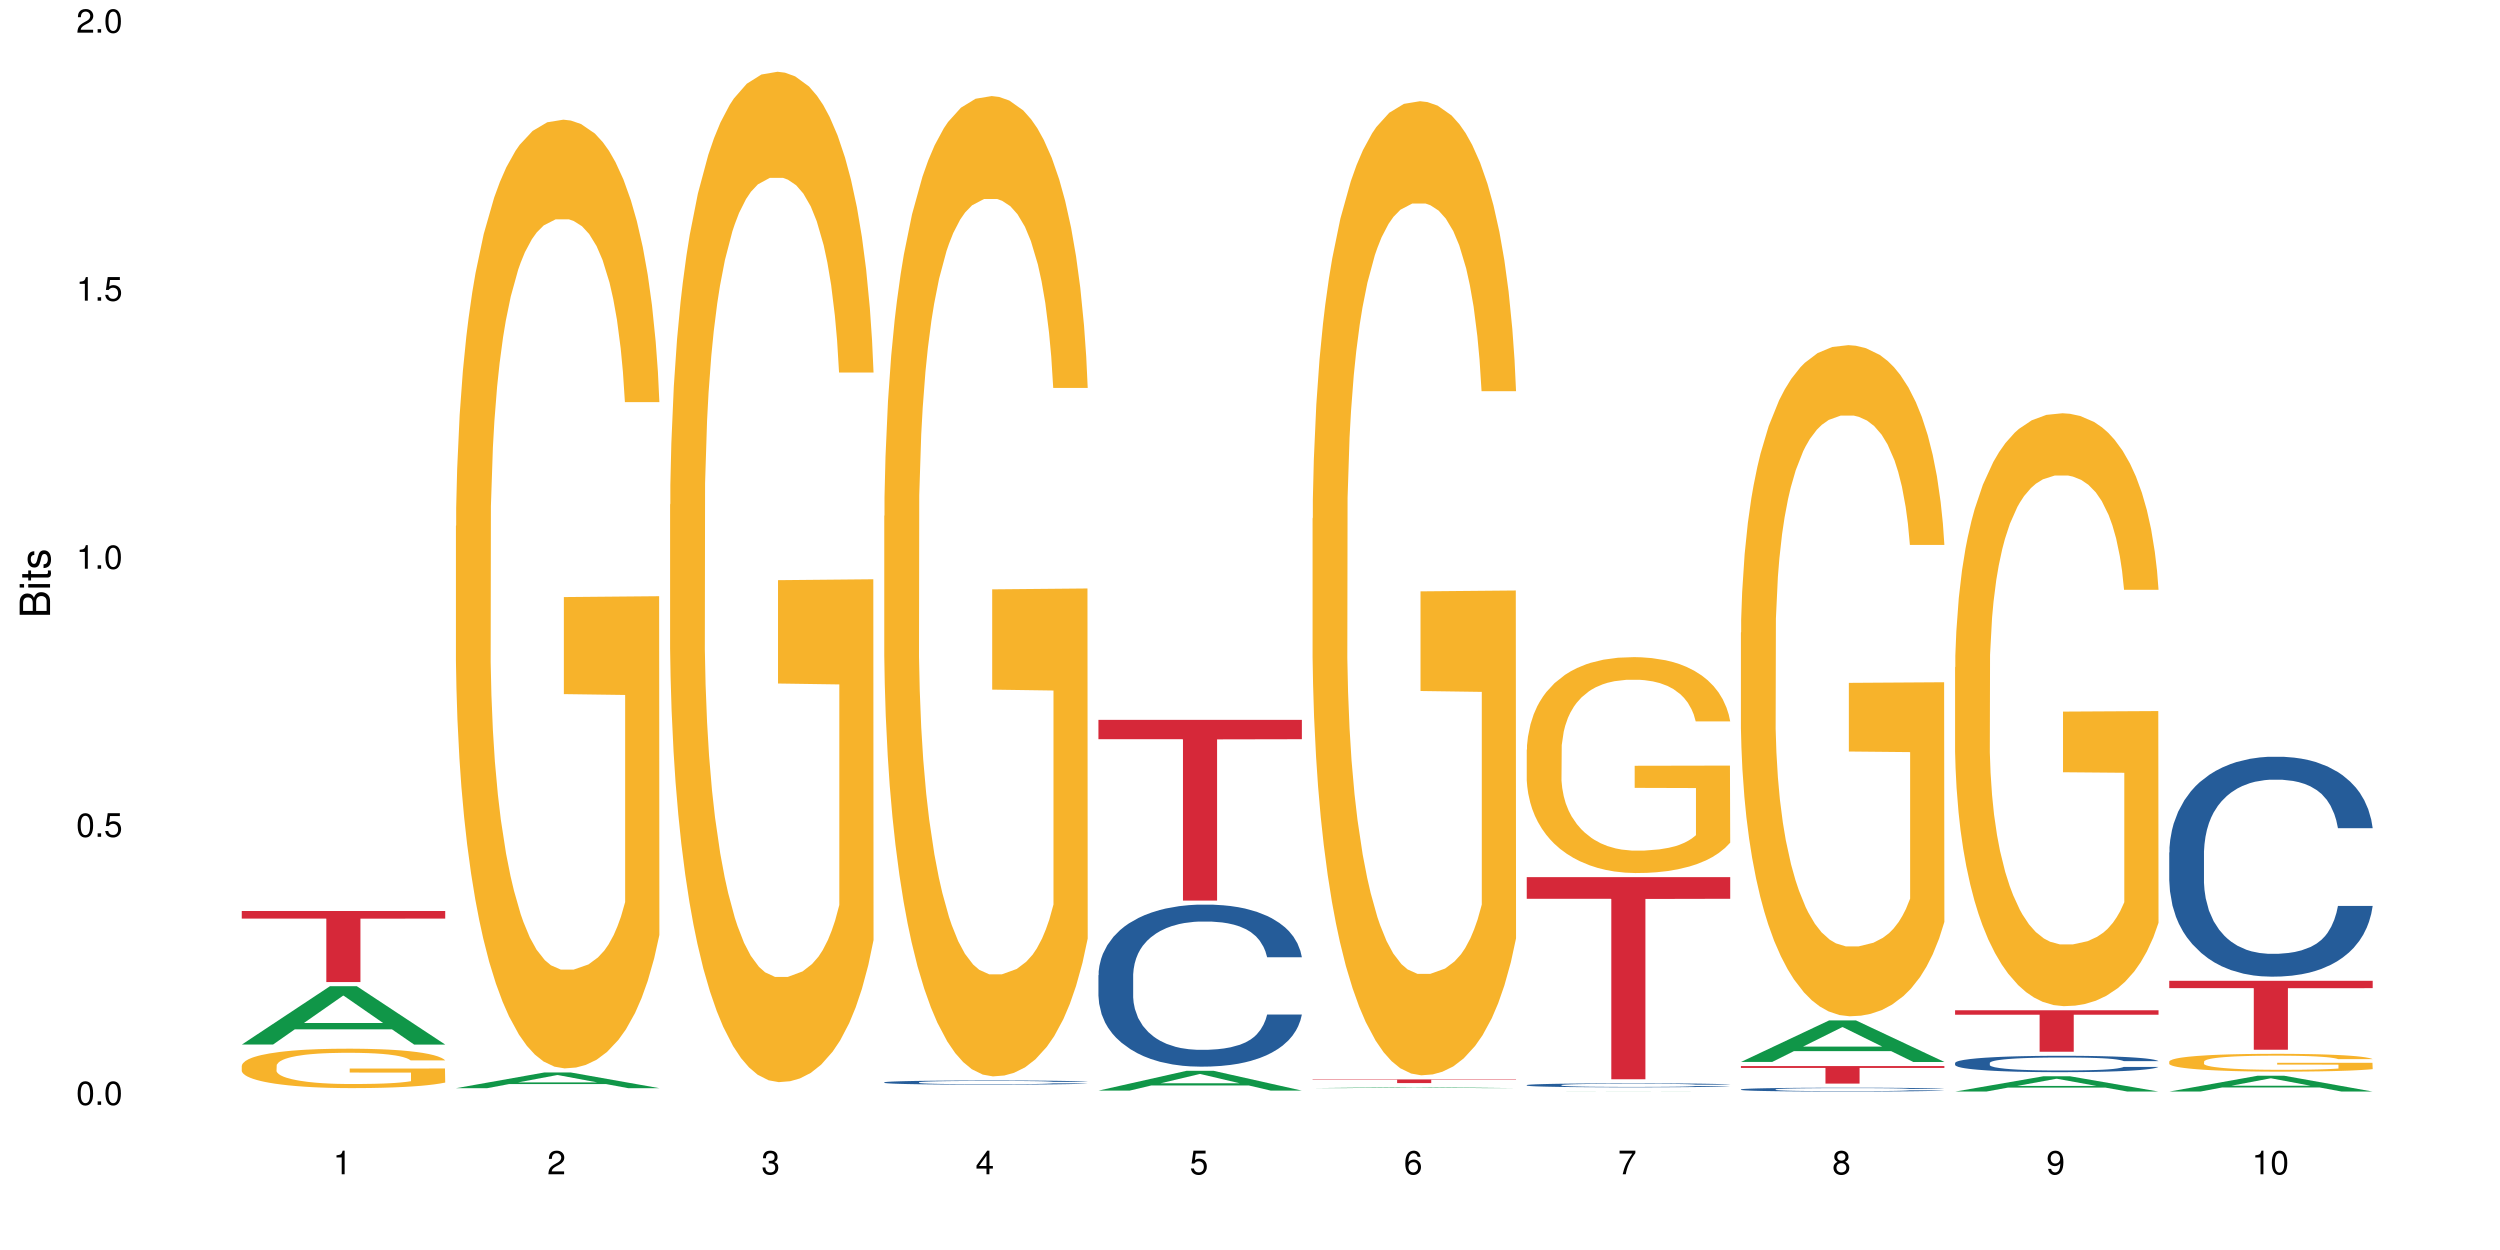 <?xml version="1.0" encoding="UTF-8"?>
<svg xmlns="http://www.w3.org/2000/svg" xmlns:xlink="http://www.w3.org/1999/xlink" width="720pt" height="360pt" viewBox="0 0 720 360" version="1.1">
<defs>
<g>
<symbol overflow="visible" id="glyph0-0">
<path style="stroke:none;" d=""/>
</symbol>
<symbol overflow="visible" id="glyph0-1">
<path style="stroke:none;" d="M 2.641 -6.797 C 2 -6.797 1.422 -6.531 1.078 -6.047 C 0.641 -5.453 0.406 -4.547 0.406 -3.297 C 0.406 -1 1.188 0.219 2.641 0.219 C 4.078 0.219 4.859 -1 4.859 -3.234 C 4.859 -4.562 4.656 -5.438 4.203 -6.047 C 3.844 -6.531 3.281 -6.797 2.641 -6.797 Z M 2.641 -6.047 C 3.547 -6.047 4 -5.125 4 -3.312 C 4 -1.375 3.562 -0.484 2.625 -0.484 C 1.734 -0.484 1.281 -1.422 1.281 -3.281 C 1.281 -5.141 1.734 -6.047 2.641 -6.047 Z M 2.641 -6.047 "/>
</symbol>
<symbol overflow="visible" id="glyph0-2">
<path style="stroke:none;" d="M 1.828 -1 L 0.828 -1 L 0.828 0 L 1.828 0 Z M 1.828 -1 "/>
</symbol>
<symbol overflow="visible" id="glyph0-3">
<path style="stroke:none;" d="M 4.562 -6.797 L 1.062 -6.797 L 0.547 -3.094 L 1.328 -3.094 C 1.719 -3.562 2.047 -3.734 2.578 -3.734 C 3.484 -3.734 4.062 -3.109 4.062 -2.094 C 4.062 -1.125 3.484 -0.531 2.578 -0.531 C 1.828 -0.531 1.375 -0.906 1.188 -1.672 L 0.328 -1.672 C 0.453 -1.109 0.547 -0.844 0.75 -0.594 C 1.125 -0.078 1.828 0.219 2.594 0.219 C 3.969 0.219 4.922 -0.781 4.922 -2.219 C 4.922 -3.562 4.031 -4.484 2.719 -4.484 C 2.25 -4.484 1.859 -4.359 1.469 -4.062 L 1.734 -5.969 L 4.562 -5.969 Z M 4.562 -6.797 "/>
</symbol>
<symbol overflow="visible" id="glyph0-4">
<path style="stroke:none;" d="M 2.484 -4.844 L 2.484 0 L 3.328 0 L 3.328 -6.797 L 2.766 -6.797 C 2.469 -5.75 2.281 -5.609 0.984 -5.453 L 0.984 -4.844 Z M 2.484 -4.844 "/>
</symbol>
<symbol overflow="visible" id="glyph0-5">
<path style="stroke:none;" d="M 4.859 -0.828 L 1.281 -0.828 C 1.359 -1.391 1.672 -1.75 2.5 -2.234 L 3.469 -2.75 C 4.406 -3.266 4.906 -3.969 4.906 -4.812 C 4.906 -5.375 4.672 -5.906 4.266 -6.266 C 3.859 -6.625 3.375 -6.797 2.719 -6.797 C 1.859 -6.797 1.219 -6.5 0.844 -5.922 C 0.609 -5.562 0.5 -5.125 0.484 -4.438 L 1.328 -4.438 C 1.359 -4.906 1.406 -5.188 1.531 -5.406 C 1.75 -5.812 2.188 -6.062 2.703 -6.062 C 3.469 -6.062 4.031 -5.516 4.031 -4.781 C 4.031 -4.25 3.719 -3.797 3.125 -3.438 L 2.234 -2.938 C 0.812 -2.141 0.406 -1.5 0.328 0 L 4.859 0 Z M 4.859 -0.828 "/>
</symbol>
<symbol overflow="visible" id="glyph0-6">
<path style="stroke:none;" d="M 2.125 -3.125 L 2.578 -3.125 C 3.516 -3.125 3.984 -2.703 3.984 -1.891 C 3.984 -1.031 3.469 -0.531 2.578 -0.531 C 1.656 -0.531 1.203 -0.984 1.156 -1.969 L 0.312 -1.969 C 0.344 -1.422 0.438 -1.078 0.609 -0.766 C 0.953 -0.109 1.625 0.219 2.547 0.219 C 3.953 0.219 4.859 -0.609 4.859 -1.906 C 4.859 -2.766 4.516 -3.25 3.703 -3.516 C 4.344 -3.766 4.656 -4.25 4.656 -4.938 C 4.656 -6.109 3.875 -6.797 2.578 -6.797 C 1.203 -6.797 0.484 -6.047 0.453 -4.609 L 1.297 -4.609 C 1.312 -5.016 1.344 -5.25 1.453 -5.453 C 1.641 -5.828 2.062 -6.062 2.594 -6.062 C 3.344 -6.062 3.797 -5.625 3.797 -4.906 C 3.797 -4.422 3.609 -4.141 3.25 -3.984 C 3.016 -3.891 2.719 -3.844 2.125 -3.844 Z M 2.125 -3.125 "/>
</symbol>
<symbol overflow="visible" id="glyph0-7">
<path style="stroke:none;" d="M 3.141 -1.625 L 3.141 0 L 3.984 0 L 3.984 -1.625 L 4.984 -1.625 L 4.984 -2.391 L 3.984 -2.391 L 3.984 -6.797 L 3.359 -6.797 L 0.266 -2.516 L 0.266 -1.625 Z M 3.141 -2.391 L 1 -2.391 L 3.141 -5.359 Z M 3.141 -2.391 "/>
</symbol>
<symbol overflow="visible" id="glyph0-8">
<path style="stroke:none;" d="M 4.781 -5.031 C 4.609 -6.141 3.891 -6.797 2.844 -6.797 C 2.094 -6.797 1.422 -6.438 1.031 -5.828 C 0.609 -5.172 0.406 -4.344 0.406 -3.094 C 0.406 -1.953 0.578 -1.234 0.984 -0.625 C 1.359 -0.078 1.953 0.219 2.703 0.219 C 3.984 0.219 4.922 -0.734 4.922 -2.078 C 4.922 -3.344 4.062 -4.234 2.844 -4.234 C 2.172 -4.234 1.641 -3.969 1.281 -3.469 C 1.281 -5.125 1.828 -6.047 2.797 -6.047 C 3.391 -6.047 3.797 -5.672 3.938 -5.031 Z M 2.734 -3.484 C 3.547 -3.484 4.062 -2.922 4.062 -2 C 4.062 -1.156 3.484 -0.531 2.703 -0.531 C 1.922 -0.531 1.328 -1.188 1.328 -2.047 C 1.328 -2.891 1.906 -3.484 2.734 -3.484 Z M 2.734 -3.484 "/>
</symbol>
<symbol overflow="visible" id="glyph0-9">
<path style="stroke:none;" d="M 4.984 -6.797 L 0.438 -6.797 L 0.438 -5.969 L 4.109 -5.969 C 2.5 -3.656 1.828 -2.234 1.328 0 L 2.219 0 C 2.594 -2.172 3.453 -4.047 4.984 -6.094 Z M 4.984 -6.797 "/>
</symbol>
<symbol overflow="visible" id="glyph0-10">
<path style="stroke:none;" d="M 3.75 -3.578 C 4.453 -4 4.688 -4.344 4.688 -4.984 C 4.688 -6.047 3.844 -6.797 2.641 -6.797 C 1.438 -6.797 0.594 -6.047 0.594 -4.984 C 0.594 -4.359 0.828 -4.016 1.516 -3.578 C 0.734 -3.203 0.359 -2.641 0.359 -1.891 C 0.359 -0.641 1.297 0.219 2.641 0.219 C 3.984 0.219 4.922 -0.641 4.922 -1.875 C 4.922 -2.641 4.531 -3.203 3.75 -3.578 Z M 2.641 -6.047 C 3.359 -6.047 3.812 -5.625 3.812 -4.969 C 3.812 -4.344 3.344 -3.922 2.641 -3.922 C 1.922 -3.922 1.453 -4.344 1.453 -4.984 C 1.453 -5.625 1.922 -6.047 2.641 -6.047 Z M 2.641 -3.203 C 3.484 -3.203 4.062 -2.672 4.062 -1.875 C 4.062 -1.062 3.484 -0.531 2.625 -0.531 C 1.797 -0.531 1.219 -1.078 1.219 -1.875 C 1.219 -2.672 1.797 -3.203 2.641 -3.203 Z M 2.641 -3.203 "/>
</symbol>
<symbol overflow="visible" id="glyph0-11">
<path style="stroke:none;" d="M 0.516 -1.547 C 0.672 -0.438 1.406 0.219 2.438 0.219 C 3.188 0.219 3.859 -0.141 4.266 -0.75 C 4.688 -1.406 4.891 -2.25 4.891 -3.484 C 4.891 -4.625 4.703 -5.359 4.312 -5.953 C 3.938 -6.5 3.344 -6.797 2.594 -6.797 C 1.297 -6.797 0.359 -5.844 0.359 -4.516 C 0.359 -3.25 1.234 -2.344 2.453 -2.344 C 3.094 -2.344 3.562 -2.578 4.016 -3.109 C 4 -1.453 3.469 -0.531 2.5 -0.531 C 1.906 -0.531 1.484 -0.906 1.359 -1.547 Z M 2.578 -6.062 C 3.375 -6.062 3.969 -5.406 3.969 -4.531 C 3.969 -3.688 3.375 -3.094 2.547 -3.094 C 1.734 -3.094 1.234 -3.672 1.234 -4.578 C 1.234 -5.438 1.797 -6.062 2.578 -6.062 Z M 2.578 -6.062 "/>
</symbol>
<symbol overflow="visible" id="glyph1-0">
<path style="stroke:none;" d=""/>
</symbol>
<symbol overflow="visible" id="glyph1-1">
<path style="stroke:none;" d="M 0 -0.953 L 0 -4.891 C 0 -5.719 -0.234 -6.344 -0.734 -6.797 C -1.188 -7.234 -1.812 -7.469 -2.5 -7.469 C -3.547 -7.469 -4.188 -7 -4.625 -5.875 C -4.984 -6.672 -5.641 -7.094 -6.531 -7.094 C -7.156 -7.094 -7.734 -6.859 -8.141 -6.391 C -8.562 -5.938 -8.75 -5.344 -8.75 -4.5 L -8.75 -0.953 Z M -4.984 -2.062 L -7.766 -2.062 L -7.766 -4.219 C -7.766 -4.844 -7.688 -5.203 -7.453 -5.5 C -7.219 -5.812 -6.859 -5.969 -6.375 -5.969 C -5.906 -5.969 -5.531 -5.812 -5.297 -5.5 C -5.062 -5.203 -4.984 -4.844 -4.984 -4.219 Z M -0.984 -2.062 L -4 -2.062 L -4 -4.781 C -4 -5.328 -3.859 -5.688 -3.578 -5.953 C -3.297 -6.219 -2.922 -6.359 -2.484 -6.359 C -2.062 -6.359 -1.688 -6.219 -1.406 -5.953 C -1.109 -5.688 -0.984 -5.328 -0.984 -4.781 Z M -0.984 -2.062 "/>
</symbol>
<symbol overflow="visible" id="glyph1-2">
<path style="stroke:none;" d="M -6.281 -1.797 L -6.281 -0.797 L 0 -0.797 L 0 -1.797 Z M -8.75 -1.797 L -8.75 -0.797 L -7.484 -0.797 L -7.484 -1.797 Z M -8.75 -1.797 "/>
</symbol>
<symbol overflow="visible" id="glyph1-3">
<path style="stroke:none;" d="M -6.281 -3.047 L -6.281 -2.016 L -8.016 -2.016 L -8.016 -1.016 L -6.281 -1.016 L -6.281 -0.172 L -5.469 -0.172 L -5.469 -1.016 L -0.719 -1.016 C -0.078 -1.016 0.281 -1.453 0.281 -2.234 C 0.281 -2.469 0.25 -2.719 0.188 -3.047 L -0.641 -3.047 C -0.609 -2.922 -0.594 -2.766 -0.594 -2.562 C -0.594 -2.141 -0.719 -2.016 -1.156 -2.016 L -5.469 -2.016 L -5.469 -3.047 Z M -6.281 -3.047 "/>
</symbol>
<symbol overflow="visible" id="glyph1-4">
<path style="stroke:none;" d="M -4.531 -5.25 C -5.766 -5.25 -6.469 -4.422 -6.469 -2.969 C -6.469 -1.516 -5.719 -0.562 -4.547 -0.562 C -3.562 -0.562 -3.094 -1.062 -2.734 -2.562 L -2.516 -3.484 C -2.344 -4.188 -2.094 -4.469 -1.625 -4.469 C -1.047 -4.469 -0.641 -3.875 -0.641 -3 C -0.641 -2.453 -0.797 -2 -1.062 -1.75 C -1.25 -1.594 -1.422 -1.531 -1.875 -1.469 L -1.875 -0.406 C -0.422 -0.453 0.281 -1.266 0.281 -2.922 C 0.281 -4.5 -0.5 -5.516 -1.719 -5.516 C -2.656 -5.516 -3.172 -4.984 -3.469 -3.734 L -3.703 -2.766 C -3.891 -1.953 -4.156 -1.609 -4.594 -1.609 C -5.172 -1.609 -5.547 -2.125 -5.547 -2.938 C -5.547 -3.75 -5.203 -4.172 -4.531 -4.203 Z M -4.531 -5.25 "/>
</symbol>
</g>
</defs>
<g id="surface7539">
<rect x="0" y="0" width="720" height="360" style="fill:rgb(100%,100%,100%);fill-opacity:1;stroke:none;"/>
<path style=" stroke:none;fill-rule:nonzero;fill:rgb(6.275%,58.824%,28.235%);fill-opacity:1;" d="M 69.629 300.824 L 69.691 300.809 L 95.047 284.016 L 102.746 284.016 L 128.223 300.84 L 119.273 300.84 L 112.887 296.449 L 84.902 296.449 L 78.645 300.824 L 69.629 300.824 L 87.598 294.633 L 110.32 294.617 L 98.988 286.766 L 98.863 286.75 L 98.738 286.797 L 87.535 294.617 L 87.598 294.633 Z M 69.629 300.824 "/>
<path style=" stroke:none;fill-rule:nonzero;fill:rgb(96.863%,70.196%,16.863%);fill-opacity:1;" d="M 69.629 306.887 L 69.699 306.875 L 69.699 306.668 L 69.988 306.199 L 70.703 305.559 L 71.629 305.027 L 72.629 304.613 L 73.273 304.395 L 74.344 304.086 L 75.273 303.855 L 77.633 303.391 L 80.633 302.953 L 82.277 302.77 L 84.137 302.59 L 86.777 302.395 L 87.992 302.32 L 91.711 302.156 L 95.926 302.051 L 100.57 302.02 L 102.715 302.031 L 105.645 302.074 L 109.645 302.188 L 111.934 302.289 L 113.719 302.395 L 115.578 302.527 L 117.863 302.738 L 120.008 302.984 L 121.723 303.234 L 123.438 303.547 L 124.867 303.879 L 126.082 304.242 L 127.152 304.676 L 127.797 305.039 L 128.223 305.402 L 118.293 305.402 L 117.719 305.039 L 117.078 304.758 L 116.004 304.418 L 114.934 304.168 L 113.863 303.973 L 111.859 303.699 L 110.145 303.535 L 108.004 303.391 L 105.93 303.297 L 103.57 303.234 L 102.141 303.215 L 98.355 303.215 L 94.926 303.285 L 92.926 303.371 L 91.496 303.453 L 89.496 303.609 L 88.281 303.73 L 87.566 303.816 L 85.422 304.137 L 83.992 304.426 L 83.207 304.625 L 82.207 304.934 L 81.492 305.215 L 80.707 305.629 L 80.277 305.941 L 79.703 306.645 L 79.633 308.512 L 79.848 308.906 L 80.277 309.332 L 80.848 309.707 L 81.707 310.102 L 82.562 310.402 L 84.062 310.805 L 85.352 311.074 L 86.352 311.25 L 88.281 311.531 L 89.066 311.625 L 90.922 311.812 L 92.852 311.957 L 95.211 312.082 L 96.996 312.145 L 99.855 312.195 L 103.5 312.195 L 107.789 312.133 L 110.504 312.051 L 112.359 311.965 L 113.574 311.895 L 115.078 311.781 L 116.148 311.676 L 117.148 311.562 L 118.363 311.387 L 118.363 308.906 L 100.715 308.898 L 100.715 307.734 L 128.152 307.727 L 128.223 311.781 L 126.723 312.059 L 124.867 312.328 L 123.078 312.535 L 121.223 312.715 L 118.578 312.91 L 116.434 313.035 L 113.148 313.18 L 110.145 313.273 L 107 313.336 L 104.215 313.367 L 100.93 313.379 L 97.996 313.355 L 94.855 313.293 L 92.352 313.211 L 90.066 313.109 L 87.781 312.973 L 84.922 312.754 L 83.062 312.578 L 81.133 312.359 L 79.203 312.102 L 77.488 311.82 L 76.348 311.605 L 75.203 311.355 L 73.988 311.043 L 72.844 310.691 L 71.988 310.371 L 71.203 310.008 L 70.629 309.664 L 70.059 309.199 L 69.773 308.824 L 69.629 308.504 Z M 69.629 306.887 "/>
<path style=" stroke:none;fill-rule:nonzero;fill:rgb(83.922%,15.686%,22.353%);fill-opacity:1;" d="M 69.629 262.367 L 128.223 262.367 L 128.223 264.559 L 103.805 264.574 L 103.805 282.836 L 93.98 282.836 L 93.98 264.594 L 93.836 264.559 L 69.629 264.559 Z M 69.629 262.367 "/>
<path style=" stroke:none;fill-rule:nonzero;fill:rgb(6.275%,58.824%,28.235%);fill-opacity:1;" d="M 131.309 313.395 L 131.371 313.391 L 156.727 308.879 L 164.426 308.879 L 189.902 313.398 L 180.953 313.398 L 174.566 312.219 L 146.582 312.219 L 140.324 313.395 L 131.309 313.395 L 149.273 311.73 L 172 311.727 L 160.668 309.617 L 160.543 309.613 L 160.418 309.625 L 149.211 311.727 L 149.273 311.73 Z M 131.309 313.395 "/>
<path style=" stroke:none;fill-rule:nonzero;fill:rgb(96.863%,70.196%,16.863%);fill-opacity:1;" d="M 131.309 151.496 L 131.379 151.246 L 131.379 146.254 L 131.664 135.027 L 132.379 119.555 L 133.309 106.828 L 134.309 96.848 L 134.953 91.609 L 136.023 84.121 L 136.953 78.633 L 139.312 67.402 L 142.312 56.922 L 143.957 52.434 L 145.812 48.191 L 148.457 43.449 L 149.672 41.703 L 153.391 37.711 L 157.605 35.215 L 162.25 34.465 L 164.395 34.715 L 167.324 35.715 L 171.324 38.457 L 173.613 40.953 L 175.398 43.449 L 177.254 46.691 L 179.543 51.684 L 181.688 57.672 L 183.402 63.66 L 185.117 71.148 L 186.547 79.133 L 187.762 87.863 L 188.832 98.344 L 189.477 107.078 L 189.902 115.812 L 179.973 115.812 L 179.398 107.078 L 178.758 100.34 L 177.684 92.105 L 176.613 86.117 L 175.539 81.379 L 173.539 74.891 L 171.824 70.898 L 169.68 67.402 L 167.609 65.156 L 165.25 63.66 L 163.82 63.16 L 160.035 63.16 L 156.605 64.91 L 154.605 66.906 L 153.176 68.902 L 151.172 72.645 L 149.957 75.637 L 149.246 77.633 L 147.102 85.371 L 145.672 92.355 L 144.887 97.098 L 143.887 104.582 L 143.172 111.32 L 142.383 121.301 L 141.957 128.789 L 141.383 145.754 L 141.312 190.672 L 141.527 200.152 L 141.957 210.383 L 142.527 219.367 L 143.387 228.848 L 144.242 236.086 L 145.742 245.816 L 147.027 252.305 L 148.031 256.547 L 149.957 263.285 L 150.746 265.531 L 152.602 270.02 L 154.531 273.516 L 156.891 276.508 L 158.676 278.004 L 161.535 279.254 L 165.18 279.254 L 169.469 277.758 L 172.184 275.762 L 174.039 273.766 L 175.254 272.016 L 176.754 269.273 L 177.828 266.777 L 178.828 264.031 L 180.043 259.789 L 180.043 200.152 L 162.391 199.902 L 162.391 171.957 L 189.832 171.707 L 189.902 269.273 L 188.402 276.008 L 186.547 282.496 L 184.758 287.488 L 182.902 291.73 L 180.258 296.473 L 178.113 299.465 L 174.824 302.957 L 171.824 305.203 L 168.68 306.703 L 165.895 307.449 L 162.605 307.699 L 159.676 307.199 L 156.531 305.703 L 154.031 303.707 L 151.746 301.211 L 149.457 297.969 L 146.602 292.727 L 144.742 288.484 L 142.812 283.246 L 140.883 277.008 L 139.168 270.27 L 138.027 265.031 L 136.883 259.043 L 135.668 251.555 L 134.523 243.07 L 133.668 235.336 L 132.879 226.602 L 132.309 218.367 L 131.738 207.141 L 131.453 198.156 L 131.309 190.422 Z M 131.309 151.496 "/>
<path style=" stroke:none;fill-rule:nonzero;fill:rgb(96.863%,70.196%,16.863%);fill-opacity:1;" d="M 192.988 145.297 L 193.059 145.031 L 193.059 139.719 L 193.344 127.758 L 194.059 111.281 L 194.988 97.73 L 195.988 87.098 L 196.633 81.52 L 197.703 73.547 L 198.633 67.699 L 200.992 55.742 L 203.992 44.582 L 205.637 39.797 L 207.492 35.277 L 210.137 30.23 L 211.352 28.371 L 215.066 24.117 L 219.285 21.461 L 223.93 20.664 L 226.074 20.93 L 229.004 21.992 L 233.004 24.914 L 235.289 27.574 L 237.078 30.23 L 238.934 33.684 L 241.223 39 L 243.367 45.379 L 245.082 51.754 L 246.797 59.727 L 248.223 68.23 L 249.438 77.531 L 250.512 88.695 L 251.152 97.996 L 251.582 107.297 L 241.648 107.297 L 241.078 97.996 L 240.434 90.82 L 239.363 82.051 L 238.293 75.672 L 237.219 70.625 L 235.219 63.715 L 233.504 59.461 L 231.359 55.742 L 229.289 53.352 L 226.93 51.754 L 225.5 51.223 L 221.715 51.223 L 218.285 53.086 L 216.281 55.211 L 214.855 57.336 L 212.852 61.32 L 211.637 64.512 L 210.922 66.637 L 208.781 74.875 L 207.352 82.316 L 206.566 87.367 L 205.562 95.336 L 204.852 102.512 L 204.062 113.145 L 203.637 121.113 L 203.062 139.188 L 202.992 187.02 L 203.207 197.117 L 203.637 208.016 L 204.207 217.582 L 205.062 227.68 L 205.922 235.387 L 207.422 245.75 L 208.707 252.66 L 209.707 257.176 L 211.637 264.352 L 212.426 266.746 L 214.281 271.527 L 216.211 275.246 L 218.57 278.438 L 220.355 280.031 L 223.215 281.359 L 226.859 281.359 L 231.145 279.766 L 233.863 277.641 L 235.719 275.516 L 236.934 273.652 L 238.434 270.73 L 239.508 268.074 L 240.508 265.148 L 241.723 260.633 L 241.723 197.117 L 224.07 196.852 L 224.07 167.09 L 251.512 166.824 L 251.582 270.73 L 250.082 277.906 L 248.223 284.816 L 246.438 290.129 L 244.578 294.648 L 241.938 299.695 L 239.793 302.887 L 236.504 306.605 L 233.504 308.996 L 230.359 310.594 L 227.574 311.391 L 224.285 311.656 L 221.355 311.125 L 218.211 309.531 L 215.711 307.402 L 213.426 304.746 L 211.137 301.293 L 208.281 295.711 L 206.422 291.191 L 204.492 285.613 L 202.562 278.969 L 200.848 271.793 L 199.703 266.211 L 198.562 259.836 L 197.348 251.863 L 196.203 242.828 L 195.348 234.59 L 194.559 225.289 L 193.988 216.52 L 193.418 204.559 L 193.129 194.992 L 192.988 186.754 Z M 192.988 145.297 "/>
<path style=" stroke:none;fill-rule:nonzero;fill:rgb(14.51%,36.078%,60%);fill-opacity:1;" d="M 254.668 311.703 L 254.738 311.703 L 254.738 311.676 L 254.953 311.633 L 255.453 311.582 L 255.953 311.543 L 257.238 311.48 L 259.027 311.418 L 260.883 311.367 L 262.242 311.34 L 263.457 311.316 L 266.242 311.277 L 268.031 311.258 L 269.957 311.238 L 272.316 311.219 L 274.031 311.207 L 277.891 311.191 L 280.75 311.184 L 282.965 311.18 L 287.75 311.18 L 290.609 311.184 L 292.684 311.188 L 294.969 311.199 L 296.898 311.207 L 300.258 311.23 L 303.258 311.262 L 304.617 311.281 L 306.758 311.316 L 308.402 311.348 L 309.547 311.375 L 310.832 311.418 L 311.977 311.465 L 312.832 311.523 L 313.262 311.57 L 303.258 311.57 L 302.758 311.527 L 302.188 311.492 L 301.113 311.445 L 300.043 311.414 L 298.543 311.383 L 297.184 311.363 L 295.328 311.34 L 293.684 311.328 L 291.969 311.316 L 290.324 311.312 L 287.18 311.305 L 283.535 311.305 L 282.18 311.309 L 279.391 311.316 L 277.891 311.324 L 275.746 311.34 L 274.246 311.352 L 272.461 311.375 L 271.246 311.395 L 269.746 311.422 L 268.672 311.449 L 267.457 311.484 L 266.742 311.512 L 266.102 311.543 L 265.527 311.578 L 265.102 311.617 L 264.812 311.66 L 264.672 311.699 L 264.672 311.867 L 264.812 311.906 L 265.172 311.953 L 266.102 312.023 L 267.457 312.078 L 269.031 312.125 L 270.531 312.16 L 271.387 312.176 L 272.531 312.191 L 274.316 312.215 L 276.891 312.234 L 278.391 312.246 L 280.676 312.254 L 283.035 312.258 L 286.18 312.258 L 288.965 312.254 L 290.824 312.25 L 292.754 312.238 L 295.398 312.223 L 297.043 312.203 L 298.469 312.184 L 299.543 312.16 L 300.258 312.145 L 301.328 312.109 L 302.188 312.07 L 302.828 312.035 L 303.258 311.996 L 313.262 311.996 L 312.832 312.039 L 312.191 312.082 L 311.547 312.113 L 310.547 312.152 L 309.402 312.188 L 307.762 312.227 L 306.402 312.25 L 304.617 312.277 L 302.973 312.301 L 301.188 312.32 L 298.543 312.34 L 296.828 312.352 L 294.969 312.363 L 292.754 312.371 L 289.969 312.379 L 286.965 312.383 L 281.176 312.383 L 278.961 312.379 L 276.031 312.367 L 272.387 312.348 L 269.746 312.328 L 267.672 312.305 L 265.887 312.285 L 263.887 312.254 L 261.312 312.207 L 259.742 312.168 L 258.668 312.137 L 257.453 312.094 L 256.598 312.055 L 255.598 311.992 L 254.883 311.914 L 254.668 311.855 Z M 254.668 311.703 "/>
<path style=" stroke:none;fill-rule:nonzero;fill:rgb(96.863%,70.196%,16.863%);fill-opacity:1;" d="M 254.668 148.594 L 254.738 148.336 L 254.738 143.176 L 255.023 131.574 L 255.738 115.59 L 256.668 102.438 L 257.668 92.125 L 258.312 86.711 L 259.383 78.977 L 260.312 73.305 L 262.672 61.699 L 265.672 50.871 L 267.316 46.23 L 269.172 41.848 L 271.816 36.949 L 273.031 35.141 L 276.746 31.016 L 280.965 28.438 L 285.609 27.664 L 287.75 27.922 L 290.68 28.953 L 294.684 31.789 L 296.969 34.367 L 298.758 36.949 L 300.613 40.301 L 302.902 45.457 L 305.043 51.645 L 306.758 57.832 L 308.473 65.566 L 309.902 73.82 L 311.117 82.844 L 312.191 93.672 L 312.832 102.695 L 313.262 111.723 L 303.328 111.723 L 302.758 102.695 L 302.113 95.734 L 301.043 87.227 L 299.973 81.039 L 298.898 76.141 L 296.898 69.434 L 295.184 65.309 L 293.039 61.699 L 290.969 59.379 L 288.609 57.832 L 287.18 57.316 L 283.395 57.316 L 279.961 59.121 L 277.961 61.184 L 276.531 63.246 L 274.531 67.113 L 273.316 70.207 L 272.602 72.27 L 270.457 80.266 L 269.031 87.484 L 268.242 92.383 L 267.242 100.117 L 266.527 107.078 L 265.742 117.395 L 265.312 125.129 L 264.742 142.66 L 264.672 189.074 L 264.887 198.871 L 265.312 209.441 L 265.887 218.723 L 266.742 228.523 L 267.602 236 L 269.102 246.055 L 270.387 252.758 L 271.387 257.145 L 273.316 264.105 L 274.102 266.426 L 275.961 271.066 L 277.891 274.676 L 280.25 277.77 L 282.035 279.316 L 284.895 280.605 L 288.539 280.605 L 292.824 279.059 L 295.539 276.996 L 297.398 274.934 L 298.613 273.129 L 300.113 270.293 L 301.188 267.715 L 302.188 264.879 L 303.402 260.496 L 303.402 198.871 L 285.75 198.613 L 285.75 169.734 L 313.191 169.477 L 313.262 270.293 L 311.762 277.254 L 309.902 283.957 L 308.117 289.113 L 306.258 293.496 L 303.617 298.398 L 301.473 301.492 L 298.184 305.102 L 295.184 307.422 L 292.039 308.969 L 289.254 309.742 L 285.965 310 L 283.035 309.484 L 279.891 307.938 L 277.391 305.875 L 275.105 303.297 L 272.816 299.945 L 269.957 294.531 L 268.102 290.145 L 266.172 284.73 L 264.242 278.285 L 262.527 271.324 L 261.383 265.91 L 260.242 259.723 L 259.027 251.984 L 257.883 243.219 L 257.023 235.227 L 256.238 226.203 L 255.668 217.691 L 255.094 206.09 L 254.809 196.809 L 254.668 188.816 Z M 254.668 148.594 "/>
<path style=" stroke:none;fill-rule:nonzero;fill:rgb(6.275%,58.824%,28.235%);fill-opacity:1;" d="M 316.348 314.09 L 316.41 314.086 L 341.762 308.383 L 349.461 308.383 L 374.941 314.098 L 365.988 314.098 L 359.605 312.605 L 331.621 312.605 L 325.359 314.09 L 316.348 314.09 L 334.312 311.988 L 357.039 311.984 L 345.707 309.316 L 345.582 309.312 L 345.457 309.328 L 334.25 311.984 L 334.312 311.988 Z M 316.348 314.09 "/>
<path style=" stroke:none;fill-rule:nonzero;fill:rgb(14.51%,36.078%,60%);fill-opacity:1;" d="M 316.348 280.848 L 316.418 280.809 L 316.418 279.785 L 316.633 278.164 L 317.133 276.117 L 317.633 274.707 L 318.918 272.191 L 320.703 269.762 L 322.562 267.887 L 323.922 266.777 L 325.137 265.926 L 327.922 264.348 L 329.707 263.535 L 331.637 262.812 L 333.996 262.086 L 335.711 261.66 L 339.57 260.977 L 342.43 260.68 L 344.645 260.551 L 349.43 260.551 L 352.289 260.723 L 354.363 260.934 L 356.648 261.277 L 358.578 261.66 L 361.938 262.598 L 364.938 263.793 L 366.293 264.473 L 368.438 265.797 L 370.082 267.074 L 371.227 268.184 L 372.512 269.762 L 373.656 271.68 L 374.512 273.855 L 374.941 275.691 L 364.938 275.691 L 364.438 273.984 L 363.867 272.66 L 362.793 270.914 L 361.723 269.676 L 360.223 268.441 L 358.863 267.629 L 357.004 266.82 L 355.363 266.309 L 353.648 265.926 L 352.004 265.668 L 348.859 265.414 L 345.215 265.414 L 343.855 265.496 L 341.07 265.84 L 339.57 266.137 L 337.426 266.734 L 335.926 267.289 L 334.141 268.141 L 332.926 268.867 L 331.422 269.977 L 330.352 270.957 L 329.137 272.363 L 328.422 273.43 L 327.777 274.625 L 327.207 276.031 L 326.777 277.523 L 326.492 279.102 L 326.352 280.637 L 326.352 287.246 L 326.492 288.781 L 326.852 290.574 L 327.777 293.172 L 329.137 295.434 L 330.707 297.227 L 332.211 298.504 L 333.066 299.102 L 334.211 299.785 L 335.996 300.637 L 338.57 301.488 L 340.07 301.832 L 342.355 302.172 L 344.715 302.344 L 347.859 302.344 L 350.645 302.172 L 352.504 301.957 L 354.434 301.617 L 357.078 300.891 L 358.719 300.211 L 360.148 299.398 L 361.223 298.59 L 361.938 297.906 L 363.008 296.586 L 363.867 295.137 L 364.508 293.645 L 364.938 292.191 L 374.941 292.191 L 374.512 293.898 L 373.871 295.562 L 373.227 296.797 L 372.227 298.289 L 371.082 299.613 L 369.438 301.105 L 368.082 302.086 L 366.293 303.152 L 364.652 303.961 L 362.863 304.688 L 360.223 305.539 L 358.508 305.965 L 356.648 306.352 L 354.434 306.691 L 351.645 306.988 L 348.645 307.16 L 345.859 307.203 L 342.855 307.117 L 340.641 306.949 L 337.711 306.562 L 334.066 305.797 L 331.422 304.984 L 329.352 304.176 L 327.566 303.324 L 325.562 302.172 L 322.992 300.297 L 321.418 298.844 L 320.348 297.652 L 319.133 295.988 L 318.273 294.496 L 317.273 292.109 L 316.559 289.078 L 316.348 286.734 Z M 316.348 280.848 "/>
<path style=" stroke:none;fill-rule:nonzero;fill:rgb(83.922%,15.686%,22.353%);fill-opacity:1;" d="M 316.348 207.32 L 374.941 207.32 L 374.941 212.891 L 350.52 212.941 L 350.52 259.371 L 340.695 259.371 L 340.695 212.988 L 340.555 212.891 L 316.348 212.891 Z M 316.348 207.32 "/>
<path style=" stroke:none;fill-rule:nonzero;fill:rgb(6.275%,58.824%,28.235%);fill-opacity:1;" d="M 378.023 313.383 L 378.086 313.383 L 403.441 313.109 L 411.141 313.109 L 436.621 313.383 L 427.668 313.383 L 421.281 313.312 L 393.301 313.312 L 387.039 313.383 L 378.023 313.383 L 395.992 313.281 L 418.715 313.281 L 407.387 313.156 L 407.137 313.156 L 395.93 313.281 L 395.992 313.281 Z M 378.023 313.383 "/>
<path style=" stroke:none;fill-rule:nonzero;fill:rgb(96.863%,70.196%,16.863%);fill-opacity:1;" d="M 378.023 149.305 L 378.098 149.047 L 378.098 143.926 L 378.383 132.395 L 379.098 116.512 L 380.027 103.445 L 381.027 93.195 L 381.668 87.816 L 382.742 80.129 L 383.672 74.492 L 386.027 62.965 L 389.031 52.203 L 390.672 47.59 L 392.531 43.234 L 395.176 38.367 L 396.391 36.574 L 400.105 32.473 L 404.32 29.914 L 408.965 29.145 L 411.109 29.398 L 414.039 30.426 L 418.043 33.242 L 420.328 35.805 L 422.113 38.367 L 423.973 41.699 L 426.258 46.82 L 428.402 52.973 L 430.117 59.121 L 431.832 66.805 L 433.262 75.004 L 434.477 83.973 L 435.547 94.734 L 436.191 103.699 L 436.621 112.668 L 426.688 112.668 L 426.117 103.699 L 425.473 96.781 L 424.402 88.328 L 423.328 82.18 L 422.258 77.309 L 420.258 70.648 L 418.543 66.551 L 416.398 62.965 L 414.324 60.656 L 411.969 59.121 L 410.539 58.609 L 406.75 58.609 L 403.32 60.402 L 401.32 62.449 L 399.891 64.5 L 397.891 68.344 L 396.676 71.418 L 395.961 73.469 L 393.816 81.41 L 392.387 88.582 L 391.602 93.453 L 390.602 101.137 L 389.887 108.055 L 389.102 118.305 L 388.672 125.988 L 388.102 143.41 L 388.027 189.527 L 388.242 199.266 L 388.672 209.77 L 389.242 218.992 L 390.102 228.727 L 390.961 236.16 L 392.461 246.148 L 393.746 252.812 L 394.746 257.168 L 396.676 264.086 L 397.461 266.391 L 399.32 271.004 L 401.25 274.59 L 403.605 277.664 L 405.395 279.199 L 408.25 280.48 L 411.895 280.48 L 416.184 278.945 L 418.898 276.895 L 420.758 274.844 L 421.973 273.051 L 423.473 270.234 L 424.543 267.672 L 425.543 264.852 L 426.758 260.496 L 426.758 199.266 L 409.109 199.008 L 409.109 170.312 L 436.551 170.059 L 436.621 270.234 L 435.121 277.152 L 433.262 283.812 L 431.477 288.938 L 429.617 293.293 L 426.973 298.16 L 424.828 301.234 L 421.543 304.82 L 418.543 307.129 L 415.398 308.664 L 412.609 309.434 L 409.324 309.691 L 406.395 309.176 L 403.25 307.641 L 400.75 305.59 L 398.461 303.027 L 396.176 299.699 L 393.316 294.316 L 391.461 289.961 L 389.531 284.582 L 387.602 278.176 L 385.887 271.258 L 384.742 265.879 L 383.598 259.73 L 382.383 252.043 L 381.242 243.332 L 380.383 235.391 L 379.598 226.422 L 379.027 217.969 L 378.453 206.438 L 378.168 197.215 L 378.023 189.273 Z M 378.023 149.305 "/>
<path style=" stroke:none;fill-rule:nonzero;fill:rgb(83.922%,15.686%,22.353%);fill-opacity:1;" d="M 378.023 310.867 L 436.621 310.867 L 436.621 310.984 L 412.199 310.984 L 412.199 311.93 L 402.375 311.93 L 402.375 310.984 L 378.023 310.984 Z M 378.023 310.867 "/>
<path style=" stroke:none;fill-rule:nonzero;fill:rgb(6.275%,58.824%,28.235%);fill-opacity:1;" d="M 439.703 314.371 L 439.766 314.371 L 465.121 314.328 L 472.82 314.328 L 498.301 314.371 L 489.348 314.371 L 482.961 314.359 L 454.98 314.359 L 448.719 314.371 L 439.703 314.371 L 457.672 314.355 L 480.395 314.355 L 469.066 314.336 L 468.812 314.336 L 457.609 314.355 L 457.672 314.355 Z M 439.703 314.371 "/>
<path style=" stroke:none;fill-rule:nonzero;fill:rgb(14.51%,36.078%,60%);fill-opacity:1;" d="M 439.703 312.5 L 439.777 312.5 L 439.777 312.477 L 439.988 312.434 L 440.492 312.387 L 440.992 312.352 L 442.277 312.289 L 444.062 312.23 L 445.922 312.184 L 447.277 312.156 L 448.492 312.133 L 451.281 312.094 L 453.066 312.074 L 454.996 312.059 L 457.355 312.039 L 459.07 312.031 L 462.93 312.012 L 465.785 312.004 L 472.789 312.004 L 475.648 312.008 L 477.719 312.012 L 480.008 312.02 L 481.938 312.031 L 485.293 312.051 L 488.297 312.082 L 489.652 312.098 L 491.797 312.133 L 493.441 312.164 L 494.582 312.191 L 495.871 312.23 L 497.012 312.277 L 497.871 312.328 L 498.301 312.375 L 488.297 312.375 L 487.797 312.332 L 487.223 312.301 L 486.152 312.258 L 485.078 312.227 L 483.578 312.195 L 482.223 312.176 L 480.363 312.156 L 478.719 312.145 L 477.004 312.133 L 475.363 312.129 L 472.219 312.121 L 468.574 312.121 L 467.215 312.125 L 464.43 312.133 L 462.93 312.141 L 460.785 312.156 L 459.285 312.168 L 457.496 312.188 L 456.281 312.207 L 454.781 312.234 L 453.711 312.258 L 452.496 312.293 L 451.781 312.32 L 451.137 312.348 L 450.566 312.383 L 450.137 312.418 L 449.852 312.457 L 449.707 312.496 L 449.707 312.66 L 449.852 312.695 L 450.207 312.742 L 451.137 312.805 L 452.496 312.859 L 454.066 312.902 L 455.566 312.934 L 456.426 312.949 L 457.57 312.969 L 459.355 312.988 L 461.926 313.008 L 463.43 313.016 L 465.715 313.027 L 468.074 313.031 L 471.219 313.031 L 474.004 313.027 L 475.863 313.02 L 477.793 313.012 L 480.434 312.992 L 482.078 312.977 L 483.508 312.957 L 484.578 312.938 L 485.293 312.922 L 486.367 312.887 L 487.223 312.852 L 487.867 312.816 L 488.297 312.781 L 498.301 312.781 L 497.871 312.82 L 497.227 312.863 L 496.586 312.895 L 495.586 312.93 L 494.441 312.961 L 492.797 313 L 491.441 313.023 L 489.652 313.051 L 488.008 313.07 L 486.223 313.086 L 483.578 313.109 L 481.863 313.117 L 480.008 313.129 L 477.793 313.137 L 475.004 313.145 L 472.004 313.148 L 466.215 313.148 L 464 313.145 L 461.07 313.133 L 457.426 313.113 L 454.781 313.094 L 452.711 313.074 L 450.922 313.055 L 448.922 313.027 L 446.352 312.98 L 444.777 312.945 L 443.707 312.914 L 442.492 312.875 L 441.633 312.836 L 440.633 312.777 L 439.918 312.703 L 439.703 312.645 Z M 439.703 312.5 "/>
<path style=" stroke:none;fill-rule:nonzero;fill:rgb(96.863%,70.196%,16.863%);fill-opacity:1;" d="M 439.703 215.887 L 439.777 215.832 L 439.777 214.695 L 440.062 212.137 L 440.777 208.617 L 441.707 205.723 L 442.707 203.449 L 443.348 202.258 L 444.422 200.555 L 445.348 199.305 L 447.707 196.746 L 450.707 194.363 L 452.352 193.34 L 454.211 192.375 L 456.855 191.297 L 458.07 190.898 L 461.785 189.988 L 466 189.422 L 470.645 189.25 L 472.789 189.309 L 475.719 189.535 L 479.719 190.16 L 482.008 190.727 L 483.793 191.297 L 485.652 192.035 L 487.938 193.168 L 490.082 194.531 L 491.797 195.895 L 493.512 197.602 L 494.941 199.418 L 496.156 201.406 L 497.227 203.789 L 497.871 205.777 L 498.301 207.766 L 488.367 207.766 L 487.797 205.777 L 487.152 204.246 L 486.082 202.371 L 485.008 201.008 L 483.938 199.93 L 481.938 198.453 L 480.223 197.543 L 478.078 196.746 L 476.004 196.238 L 473.648 195.895 L 472.219 195.781 L 468.43 195.781 L 465 196.18 L 463 196.633 L 461.57 197.09 L 459.57 197.941 L 458.355 198.621 L 457.641 199.078 L 455.496 200.836 L 454.066 202.426 L 453.281 203.508 L 452.281 205.211 L 451.566 206.742 L 450.781 209.016 L 450.352 210.719 L 449.781 214.582 L 449.707 224.805 L 449.922 226.961 L 450.352 229.289 L 450.922 231.336 L 451.781 233.492 L 452.637 235.141 L 454.141 237.355 L 455.426 238.832 L 456.426 239.797 L 458.355 241.328 L 459.141 241.84 L 461 242.863 L 462.93 243.66 L 465.285 244.34 L 467.074 244.68 L 469.93 244.965 L 473.574 244.965 L 477.863 244.625 L 480.578 244.168 L 482.438 243.715 L 483.652 243.316 L 485.152 242.691 L 486.223 242.125 L 487.223 241.5 L 488.438 240.535 L 488.438 226.961 L 470.789 226.906 L 470.789 220.543 L 498.227 220.488 L 498.301 242.691 L 496.801 244.227 L 494.941 245.703 L 493.156 246.84 L 491.297 247.805 L 488.652 248.883 L 486.508 249.566 L 483.223 250.359 L 480.223 250.871 L 477.078 251.211 L 474.289 251.383 L 471.004 251.438 L 468.074 251.324 L 464.93 250.984 L 462.43 250.531 L 460.141 249.961 L 457.855 249.223 L 454.996 248.031 L 453.137 247.066 L 451.211 245.875 L 449.281 244.453 L 447.566 242.922 L 446.422 241.727 L 445.277 240.363 L 444.062 238.66 L 442.922 236.73 L 442.062 234.969 L 441.277 232.98 L 440.703 231.105 L 440.133 228.551 L 439.848 226.508 L 439.703 224.746 Z M 439.703 215.887 "/>
<path style=" stroke:none;fill-rule:nonzero;fill:rgb(83.922%,15.686%,22.353%);fill-opacity:1;" d="M 439.703 252.617 L 498.301 252.617 L 498.301 258.848 L 473.879 258.902 L 473.879 310.824 L 464.055 310.824 L 464.055 258.957 L 463.91 258.848 L 439.703 258.848 Z M 439.703 252.617 "/>
<path style=" stroke:none;fill-rule:nonzero;fill:rgb(6.275%,58.824%,28.235%);fill-opacity:1;" d="M 501.383 305.836 L 501.445 305.824 L 526.801 293.871 L 534.5 293.871 L 559.98 305.848 L 551.027 305.848 L 544.641 302.723 L 516.66 302.723 L 510.398 305.836 L 501.383 305.836 L 519.352 301.43 L 542.074 301.418 L 530.742 295.828 L 530.617 295.816 L 530.492 295.852 L 519.289 301.418 L 519.352 301.43 Z M 501.383 305.836 "/>
<path style=" stroke:none;fill-rule:nonzero;fill:rgb(14.51%,36.078%,60%);fill-opacity:1;" d="M 501.383 313.742 L 501.453 313.742 L 501.453 313.715 L 501.668 313.68 L 502.168 313.629 L 502.668 313.594 L 503.957 313.535 L 505.742 313.477 L 507.602 313.434 L 508.957 313.406 L 510.172 313.387 L 512.961 313.348 L 514.746 313.328 L 516.676 313.312 L 519.035 313.293 L 520.75 313.285 L 524.605 313.27 L 527.465 313.262 L 529.68 313.258 L 534.469 313.258 L 537.328 313.262 L 539.398 313.266 L 541.688 313.273 L 543.613 313.285 L 546.973 313.305 L 549.977 313.336 L 551.332 313.352 L 553.477 313.383 L 555.121 313.414 L 556.262 313.441 L 557.551 313.477 L 558.691 313.523 L 559.551 313.574 L 559.98 313.617 L 549.977 313.617 L 549.473 313.578 L 548.902 313.547 L 547.832 313.504 L 546.758 313.477 L 545.258 313.445 L 543.902 313.426 L 542.043 313.406 L 540.398 313.395 L 538.684 313.387 L 537.039 313.379 L 533.898 313.375 L 528.895 313.375 L 526.109 313.383 L 524.605 313.391 L 522.465 313.406 L 520.961 313.418 L 519.176 313.438 L 517.961 313.457 L 516.461 313.484 L 515.391 313.504 L 514.176 313.539 L 513.461 313.566 L 512.816 313.594 L 512.246 313.625 L 511.816 313.664 L 511.531 313.699 L 511.387 313.738 L 511.387 313.895 L 511.531 313.93 L 511.887 313.973 L 512.816 314.035 L 514.176 314.09 L 515.746 314.133 L 517.246 314.164 L 518.105 314.176 L 519.246 314.195 L 521.035 314.215 L 523.605 314.234 L 525.105 314.242 L 527.395 314.25 L 529.754 314.254 L 532.895 314.254 L 535.684 314.25 L 537.543 314.246 L 539.469 314.238 L 542.113 314.219 L 543.758 314.203 L 545.188 314.184 L 546.258 314.164 L 546.973 314.148 L 548.047 314.117 L 548.902 314.082 L 549.547 314.047 L 549.977 314.012 L 559.98 314.012 L 559.551 314.055 L 558.906 314.094 L 558.266 314.121 L 557.262 314.156 L 556.121 314.191 L 554.477 314.227 L 553.117 314.25 L 551.332 314.273 L 549.688 314.293 L 547.902 314.312 L 545.258 314.332 L 543.543 314.34 L 541.688 314.352 L 539.469 314.359 L 536.684 314.367 L 533.684 314.371 L 530.895 314.371 L 527.895 314.367 L 525.68 314.363 L 522.75 314.355 L 519.105 314.336 L 516.461 314.316 L 514.391 314.297 L 512.602 314.277 L 510.602 314.25 L 508.027 314.207 L 506.457 314.172 L 505.387 314.145 L 504.172 314.102 L 503.312 314.066 L 502.312 314.012 L 501.598 313.938 L 501.383 313.883 Z M 501.383 313.742 "/>
<path style=" stroke:none;fill-rule:nonzero;fill:rgb(96.863%,70.196%,16.863%);fill-opacity:1;" d="M 501.383 182.188 L 501.453 182.012 L 501.453 178.48 L 501.742 170.535 L 502.457 159.594 L 503.383 150.59 L 504.383 143.527 L 505.027 139.82 L 506.102 134.527 L 507.027 130.645 L 509.387 122.699 L 512.387 115.285 L 514.031 112.109 L 515.891 109.105 L 518.535 105.754 L 519.75 104.516 L 523.465 101.691 L 527.68 99.93 L 532.324 99.398 L 534.469 99.574 L 537.398 100.281 L 541.398 102.223 L 543.688 103.988 L 545.473 105.754 L 547.332 108.047 L 549.617 111.578 L 551.762 115.816 L 553.477 120.051 L 555.191 125.348 L 556.621 130.996 L 557.836 137.176 L 558.906 144.59 L 559.551 150.766 L 559.98 156.945 L 550.047 156.945 L 549.473 150.766 L 548.832 146 L 547.758 140.176 L 546.688 135.938 L 545.617 132.586 L 543.613 127.996 L 541.898 125.172 L 539.758 122.699 L 537.684 121.109 L 535.324 120.051 L 533.898 119.699 L 530.109 119.699 L 526.68 120.934 L 524.68 122.348 L 523.25 123.758 L 521.25 126.406 L 520.035 128.523 L 519.32 129.938 L 517.176 135.41 L 515.746 140.352 L 514.961 143.707 L 513.961 149 L 513.246 153.766 L 512.461 160.828 L 512.031 166.125 L 511.461 178.129 L 511.387 209.902 L 511.602 216.609 L 512.031 223.848 L 512.602 230.203 L 513.461 236.91 L 514.316 242.027 L 515.816 248.914 L 517.105 253.504 L 518.105 256.504 L 520.035 261.27 L 520.82 262.859 L 522.68 266.035 L 524.605 268.508 L 526.965 270.625 L 528.75 271.684 L 531.609 272.566 L 535.254 272.566 L 539.543 271.508 L 542.258 270.098 L 544.113 268.684 L 545.328 267.449 L 546.832 265.508 L 547.902 263.742 L 548.902 261.801 L 550.117 258.797 L 550.117 216.609 L 532.469 216.434 L 532.469 196.664 L 559.906 196.484 L 559.98 265.508 L 558.477 270.273 L 556.621 274.863 L 554.832 278.391 L 552.977 281.395 L 550.332 284.746 L 548.188 286.867 L 544.902 289.336 L 541.898 290.926 L 538.754 291.984 L 535.969 292.516 L 532.684 292.691 L 529.754 292.336 L 526.609 291.277 L 524.105 289.867 L 521.82 288.102 L 519.535 285.805 L 516.676 282.098 L 514.816 279.098 L 512.887 275.391 L 510.957 270.977 L 509.242 266.211 L 508.102 262.504 L 506.957 258.27 L 505.742 252.973 L 504.598 246.973 L 503.742 241.5 L 502.957 235.32 L 502.383 229.496 L 501.812 221.551 L 501.527 215.195 L 501.383 209.727 Z M 501.383 182.188 "/>
<path style=" stroke:none;fill-rule:nonzero;fill:rgb(83.922%,15.686%,22.353%);fill-opacity:1;" d="M 501.383 307.027 L 559.98 307.027 L 559.98 307.566 L 535.559 307.574 L 535.559 312.078 L 525.734 312.078 L 525.734 307.578 L 525.59 307.566 L 501.383 307.566 Z M 501.383 307.027 "/>
<path style=" stroke:none;fill-rule:nonzero;fill:rgb(6.275%,58.824%,28.235%);fill-opacity:1;" d="M 563.062 314.367 L 563.125 314.363 L 588.48 309.969 L 596.18 309.969 L 621.656 314.371 L 612.707 314.371 L 606.32 313.223 L 578.336 313.223 L 572.078 314.367 L 563.062 314.367 L 581.031 312.746 L 603.754 312.742 L 592.422 310.688 L 592.297 310.684 L 592.172 310.695 L 580.965 312.742 L 581.031 312.746 Z M 563.062 314.367 "/>
<path style=" stroke:none;fill-rule:nonzero;fill:rgb(14.51%,36.078%,60%);fill-opacity:1;" d="M 563.062 306.121 L 563.133 306.117 L 563.133 306.016 L 563.348 305.852 L 563.848 305.645 L 564.348 305.5 L 565.637 305.246 L 567.422 305 L 569.281 304.812 L 570.637 304.699 L 571.852 304.613 L 574.641 304.453 L 576.426 304.371 L 578.355 304.297 L 580.711 304.227 L 582.426 304.184 L 586.285 304.113 L 589.145 304.082 L 591.359 304.07 L 596.148 304.07 L 599.004 304.086 L 601.078 304.109 L 603.363 304.145 L 605.293 304.184 L 608.652 304.277 L 611.652 304.398 L 613.012 304.465 L 615.156 304.602 L 616.797 304.73 L 617.941 304.84 L 619.227 305 L 620.371 305.195 L 621.23 305.414 L 621.656 305.602 L 611.652 305.602 L 611.152 305.43 L 610.582 305.293 L 609.512 305.117 L 608.438 304.992 L 606.938 304.867 L 605.578 304.785 L 603.723 304.703 L 602.078 304.652 L 600.363 304.613 L 598.719 304.586 L 595.574 304.562 L 591.93 304.562 L 590.574 304.57 L 587.785 304.605 L 586.285 304.633 L 584.145 304.695 L 582.641 304.75 L 580.855 304.836 L 579.641 304.91 L 578.141 305.023 L 577.066 305.121 L 575.855 305.266 L 575.141 305.371 L 574.496 305.492 L 573.926 305.637 L 573.496 305.785 L 573.211 305.945 L 573.066 306.102 L 573.066 306.77 L 573.211 306.926 L 573.566 307.105 L 574.496 307.371 L 575.855 307.598 L 577.426 307.781 L 578.926 307.91 L 579.785 307.969 L 580.926 308.039 L 582.715 308.125 L 585.285 308.211 L 586.785 308.246 L 589.074 308.281 L 591.43 308.297 L 594.574 308.297 L 597.363 308.281 L 599.219 308.258 L 601.148 308.223 L 603.793 308.152 L 605.438 308.082 L 606.867 308 L 607.938 307.918 L 608.652 307.848 L 609.723 307.715 L 610.582 307.566 L 611.227 307.418 L 611.652 307.27 L 621.656 307.27 L 621.23 307.441 L 620.586 307.613 L 619.941 307.738 L 618.941 307.887 L 617.801 308.02 L 616.156 308.172 L 614.797 308.27 L 613.012 308.379 L 611.367 308.461 L 609.582 308.535 L 606.938 308.621 L 605.223 308.664 L 603.363 308.703 L 601.148 308.738 L 598.363 308.766 L 595.363 308.785 L 592.574 308.789 L 589.574 308.781 L 587.359 308.762 L 584.43 308.723 L 580.785 308.648 L 578.141 308.566 L 576.066 308.484 L 574.281 308.398 L 572.281 308.281 L 569.707 308.09 L 568.137 307.945 L 567.062 307.824 L 565.848 307.656 L 564.992 307.504 L 563.992 307.262 L 563.277 306.957 L 563.062 306.719 Z M 563.062 306.121 "/>
<path style=" stroke:none;fill-rule:nonzero;fill:rgb(96.863%,70.196%,16.863%);fill-opacity:1;" d="M 563.062 192.156 L 563.133 192 L 563.133 188.879 L 563.422 181.863 L 564.133 172.195 L 565.062 164.242 L 566.062 158.004 L 566.707 154.727 L 567.777 150.051 L 568.707 146.617 L 571.066 139.602 L 574.066 133.051 L 575.711 130.246 L 577.57 127.594 L 580.211 124.633 L 581.426 123.539 L 585.145 121.043 L 589.359 119.484 L 594.004 119.016 L 596.148 119.172 L 599.078 119.797 L 603.078 121.512 L 605.367 123.07 L 607.152 124.633 L 609.012 126.66 L 611.297 129.777 L 613.441 133.52 L 615.156 137.262 L 616.871 141.941 L 618.301 146.93 L 619.516 152.391 L 620.586 158.938 L 621.23 164.398 L 621.656 169.855 L 611.727 169.855 L 611.152 164.398 L 610.512 160.188 L 609.438 155.039 L 608.367 151.297 L 607.293 148.336 L 605.293 144.281 L 603.578 141.785 L 601.434 139.602 L 599.363 138.199 L 597.004 137.262 L 595.574 136.949 L 591.789 136.949 L 588.359 138.043 L 586.359 139.289 L 584.93 140.539 L 582.93 142.875 L 581.715 144.746 L 581 145.996 L 578.855 150.828 L 577.426 155.195 L 576.641 158.16 L 575.641 162.836 L 574.926 167.047 L 574.137 173.285 L 573.711 177.965 L 573.137 188.566 L 573.066 216.637 L 573.281 222.562 L 573.711 228.957 L 574.281 234.57 L 575.141 240.496 L 575.996 245.02 L 577.496 251.102 L 578.785 255.156 L 579.785 257.809 L 581.715 262.02 L 582.5 263.422 L 584.355 266.227 L 586.285 268.41 L 588.645 270.281 L 590.43 271.219 L 593.289 271.996 L 596.934 271.996 L 601.223 271.062 L 603.938 269.816 L 605.793 268.566 L 607.008 267.477 L 608.508 265.762 L 609.582 264.199 L 610.582 262.484 L 611.797 259.836 L 611.797 222.562 L 594.148 222.406 L 594.148 204.941 L 621.586 204.785 L 621.656 265.762 L 620.156 269.973 L 618.301 274.023 L 616.512 277.145 L 614.656 279.797 L 612.012 282.758 L 609.867 284.629 L 606.582 286.812 L 603.578 288.215 L 600.434 289.152 L 597.648 289.621 L 594.359 289.777 L 591.43 289.465 L 588.289 288.527 L 585.785 287.281 L 583.5 285.723 L 581.211 283.695 L 578.355 280.418 L 576.496 277.77 L 574.566 274.492 L 572.637 270.594 L 570.922 266.383 L 569.781 263.109 L 568.637 259.367 L 567.422 254.688 L 566.277 249.387 L 565.422 244.551 L 564.633 239.094 L 564.062 233.949 L 563.492 226.93 L 563.207 221.316 L 563.062 216.48 Z M 563.062 192.156 "/>
<path style=" stroke:none;fill-rule:nonzero;fill:rgb(83.922%,15.686%,22.353%);fill-opacity:1;" d="M 563.062 290.957 L 621.656 290.957 L 621.656 292.234 L 597.238 292.242 L 597.238 302.891 L 587.41 302.891 L 587.41 292.254 L 587.27 292.234 L 563.062 292.234 Z M 563.062 290.957 "/>
<path style=" stroke:none;fill-rule:nonzero;fill:rgb(6.275%,58.824%,28.235%);fill-opacity:1;" d="M 624.742 314.367 L 624.805 314.363 L 650.156 309.816 L 657.859 309.816 L 683.336 314.371 L 674.387 314.371 L 668 313.184 L 640.016 313.184 L 633.758 314.367 L 624.742 314.367 L 642.707 312.691 L 665.434 312.688 L 654.102 310.562 L 653.977 310.559 L 653.852 310.57 L 642.645 312.688 L 642.707 312.691 Z M 624.742 314.367 "/>
<path style=" stroke:none;fill-rule:nonzero;fill:rgb(14.51%,36.078%,60%);fill-opacity:1;" d="M 624.742 245.516 L 624.812 245.457 L 624.812 244.07 L 625.027 241.871 L 625.527 239.09 L 626.027 237.18 L 627.312 233.766 L 629.102 230.469 L 630.957 227.922 L 632.316 226.414 L 633.531 225.258 L 636.316 223.117 L 638.105 222.016 L 640.035 221.031 L 642.391 220.051 L 644.105 219.469 L 647.965 218.543 L 650.824 218.141 L 653.039 217.965 L 657.828 217.965 L 660.684 218.195 L 662.758 218.484 L 665.043 218.949 L 666.973 219.469 L 670.332 220.742 L 673.332 222.363 L 674.691 223.289 L 676.836 225.086 L 678.477 226.82 L 679.621 228.324 L 680.906 230.469 L 682.051 233.07 L 682.91 236.023 L 683.336 238.512 L 673.332 238.512 L 672.832 236.199 L 672.262 234.402 L 671.188 232.031 L 670.117 230.352 L 668.617 228.672 L 667.258 227.574 L 665.402 226.473 L 663.758 225.777 L 662.043 225.258 L 660.398 224.91 L 657.254 224.562 L 653.609 224.562 L 652.254 224.68 L 649.465 225.141 L 647.965 225.547 L 645.82 226.359 L 644.32 227.109 L 642.535 228.27 L 641.32 229.25 L 639.82 230.758 L 638.746 232.09 L 637.531 233.996 L 636.816 235.445 L 636.176 237.066 L 635.602 238.977 L 635.176 241 L 634.891 243.145 L 634.746 245.227 L 634.746 254.199 L 634.891 256.281 L 635.246 258.711 L 636.176 262.242 L 637.531 265.312 L 639.105 267.742 L 640.605 269.477 L 641.465 270.289 L 642.605 271.215 L 644.395 272.371 L 646.965 273.531 L 648.465 273.992 L 650.754 274.457 L 653.109 274.688 L 656.254 274.688 L 659.043 274.457 L 660.898 274.168 L 662.828 273.703 L 665.473 272.719 L 667.117 271.793 L 668.547 270.695 L 669.617 269.594 L 670.332 268.668 L 671.402 266.875 L 672.262 264.906 L 672.902 262.879 L 673.332 260.91 L 683.336 260.91 L 682.91 263.227 L 682.266 265.484 L 681.621 267.164 L 680.621 269.188 L 679.477 270.984 L 677.836 273.008 L 676.477 274.34 L 674.691 275.785 L 673.047 276.887 L 671.262 277.871 L 668.617 279.027 L 666.902 279.605 L 665.043 280.129 L 662.828 280.59 L 660.043 280.996 L 657.039 281.227 L 654.254 281.285 L 651.254 281.168 L 649.039 280.938 L 646.109 280.418 L 642.465 279.375 L 639.82 278.277 L 637.746 277.176 L 635.961 276.02 L 633.961 274.457 L 631.387 271.91 L 629.816 269.941 L 628.742 268.32 L 627.527 266.062 L 626.672 264.039 L 625.672 260.797 L 624.957 256.688 L 624.742 253.504 Z M 624.742 245.516 "/>
<path style=" stroke:none;fill-rule:nonzero;fill:rgb(96.863%,70.196%,16.863%);fill-opacity:1;" d="M 624.742 305.699 L 624.812 305.695 L 624.812 305.602 L 625.098 305.391 L 625.812 305.098 L 626.742 304.859 L 627.742 304.672 L 628.387 304.574 L 629.457 304.434 L 630.387 304.328 L 632.746 304.117 L 635.746 303.922 L 637.391 303.836 L 639.246 303.758 L 641.891 303.668 L 643.105 303.637 L 646.82 303.559 L 651.039 303.512 L 655.684 303.5 L 657.828 303.504 L 660.758 303.523 L 664.758 303.574 L 667.043 303.621 L 668.832 303.668 L 670.688 303.73 L 672.977 303.824 L 675.121 303.934 L 676.836 304.047 L 678.551 304.188 L 679.98 304.34 L 681.191 304.504 L 682.266 304.699 L 682.91 304.863 L 683.336 305.027 L 673.406 305.027 L 672.832 304.863 L 672.191 304.738 L 671.117 304.582 L 670.047 304.469 L 668.973 304.383 L 666.973 304.258 L 665.258 304.184 L 663.113 304.117 L 661.043 304.074 L 658.684 304.047 L 657.254 304.039 L 653.469 304.039 L 650.039 304.07 L 648.035 304.109 L 646.609 304.148 L 644.605 304.219 L 643.391 304.273 L 642.676 304.312 L 640.535 304.457 L 639.105 304.586 L 638.32 304.676 L 637.316 304.816 L 636.605 304.945 L 635.816 305.133 L 635.391 305.273 L 634.816 305.594 L 634.746 306.438 L 634.961 306.617 L 635.391 306.809 L 635.961 306.977 L 636.816 307.156 L 637.676 307.293 L 639.176 307.473 L 640.461 307.598 L 641.465 307.676 L 643.391 307.805 L 644.18 307.844 L 646.035 307.93 L 647.965 307.996 L 650.324 308.051 L 652.109 308.078 L 654.969 308.102 L 658.613 308.102 L 662.898 308.074 L 665.617 308.039 L 667.473 308 L 668.688 307.969 L 670.188 307.914 L 671.262 307.867 L 672.262 307.816 L 673.477 307.738 L 673.477 306.617 L 655.824 306.609 L 655.824 306.086 L 683.266 306.082 L 683.336 307.914 L 681.836 308.043 L 679.98 308.164 L 678.191 308.258 L 676.336 308.34 L 673.691 308.426 L 671.547 308.484 L 668.258 308.551 L 665.258 308.59 L 662.113 308.621 L 659.328 308.633 L 656.039 308.637 L 653.109 308.629 L 649.965 308.602 L 647.465 308.562 L 645.18 308.516 L 642.891 308.457 L 640.035 308.355 L 638.176 308.277 L 636.246 308.18 L 634.316 308.062 L 632.602 307.934 L 631.457 307.836 L 630.316 307.723 L 629.102 307.582 L 627.957 307.422 L 627.102 307.277 L 626.312 307.113 L 625.742 306.957 L 625.172 306.746 L 624.883 306.578 L 624.742 306.434 Z M 624.742 305.699 "/>
<path style=" stroke:none;fill-rule:nonzero;fill:rgb(83.922%,15.686%,22.353%);fill-opacity:1;" d="M 624.742 282.465 L 683.336 282.465 L 683.336 284.59 L 658.918 284.609 L 658.918 302.32 L 649.09 302.32 L 649.09 284.629 L 648.949 284.59 L 624.742 284.59 Z M 624.742 282.465 "/>
<g style="fill:rgb(0%,0%,0%);fill-opacity:1;">
  <use xlink:href="#glyph0-1" x="21.957" y="318.198"/>
  <use xlink:href="#glyph0-2" x="27.291" y="318.198"/>
  <use xlink:href="#glyph0-1" x="29.958" y="318.198"/>
</g>
<g style="fill:rgb(0%,0%,0%);fill-opacity:1;">
  <use xlink:href="#glyph0-1" x="21.957" y="240.999"/>
  <use xlink:href="#glyph0-2" x="27.291" y="240.999"/>
  <use xlink:href="#glyph0-3" x="29.958" y="240.999"/>
</g>
<g style="fill:rgb(0%,0%,0%);fill-opacity:1;">
  <use xlink:href="#glyph0-4" x="21.957" y="163.8"/>
  <use xlink:href="#glyph0-2" x="27.291" y="163.8"/>
  <use xlink:href="#glyph0-1" x="29.958" y="163.8"/>
</g>
<g style="fill:rgb(0%,0%,0%);fill-opacity:1;">
  <use xlink:href="#glyph0-4" x="21.957" y="86.601"/>
  <use xlink:href="#glyph0-2" x="27.291" y="86.601"/>
  <use xlink:href="#glyph0-3" x="29.958" y="86.601"/>
</g>
<g style="fill:rgb(0%,0%,0%);fill-opacity:1;">
  <use xlink:href="#glyph0-5" x="21.957" y="9.401"/>
  <use xlink:href="#glyph0-2" x="27.291" y="9.401"/>
  <use xlink:href="#glyph0-1" x="29.958" y="9.401"/>
</g>
<g style="fill:rgb(0%,0%,0%);fill-opacity:1;">
  <use xlink:href="#glyph0-4" x="95.926" y="338.19"/>
</g>
<g style="fill:rgb(0%,0%,0%);fill-opacity:1;">
  <use xlink:href="#glyph0-5" x="157.605" y="338.19"/>
</g>
<g style="fill:rgb(0%,0%,0%);fill-opacity:1;">
  <use xlink:href="#glyph0-6" x="219.285" y="338.19"/>
</g>
<g style="fill:rgb(0%,0%,0%);fill-opacity:1;">
  <use xlink:href="#glyph0-7" x="280.965" y="338.19"/>
</g>
<g style="fill:rgb(0%,0%,0%);fill-opacity:1;">
  <use xlink:href="#glyph0-3" x="342.645" y="338.19"/>
</g>
<g style="fill:rgb(0%,0%,0%);fill-opacity:1;">
  <use xlink:href="#glyph0-8" x="404.324" y="338.19"/>
</g>
<g style="fill:rgb(0%,0%,0%);fill-opacity:1;">
  <use xlink:href="#glyph0-9" x="466" y="338.19"/>
</g>
<g style="fill:rgb(0%,0%,0%);fill-opacity:1;">
  <use xlink:href="#glyph0-10" x="527.68" y="338.19"/>
</g>
<g style="fill:rgb(0%,0%,0%);fill-opacity:1;">
  <use xlink:href="#glyph0-11" x="589.359" y="338.19"/>
</g>
<g style="fill:rgb(0%,0%,0%);fill-opacity:1;">
  <use xlink:href="#glyph0-4" x="648.539" y="338.19"/>
  <use xlink:href="#glyph0-1" x="653.873" y="338.19"/>
</g>
<g style="fill:rgb(0%,0%,0%);fill-opacity:1;">
  <use xlink:href="#glyph1-1" x="14.412" y="178.016"/>
  <use xlink:href="#glyph1-2" x="14.412" y="170.012"/>
  <use xlink:href="#glyph1-3" x="14.412" y="167.348"/>
  <use xlink:href="#glyph1-4" x="14.412" y="164.012"/>
</g>
</g>
</svg>
